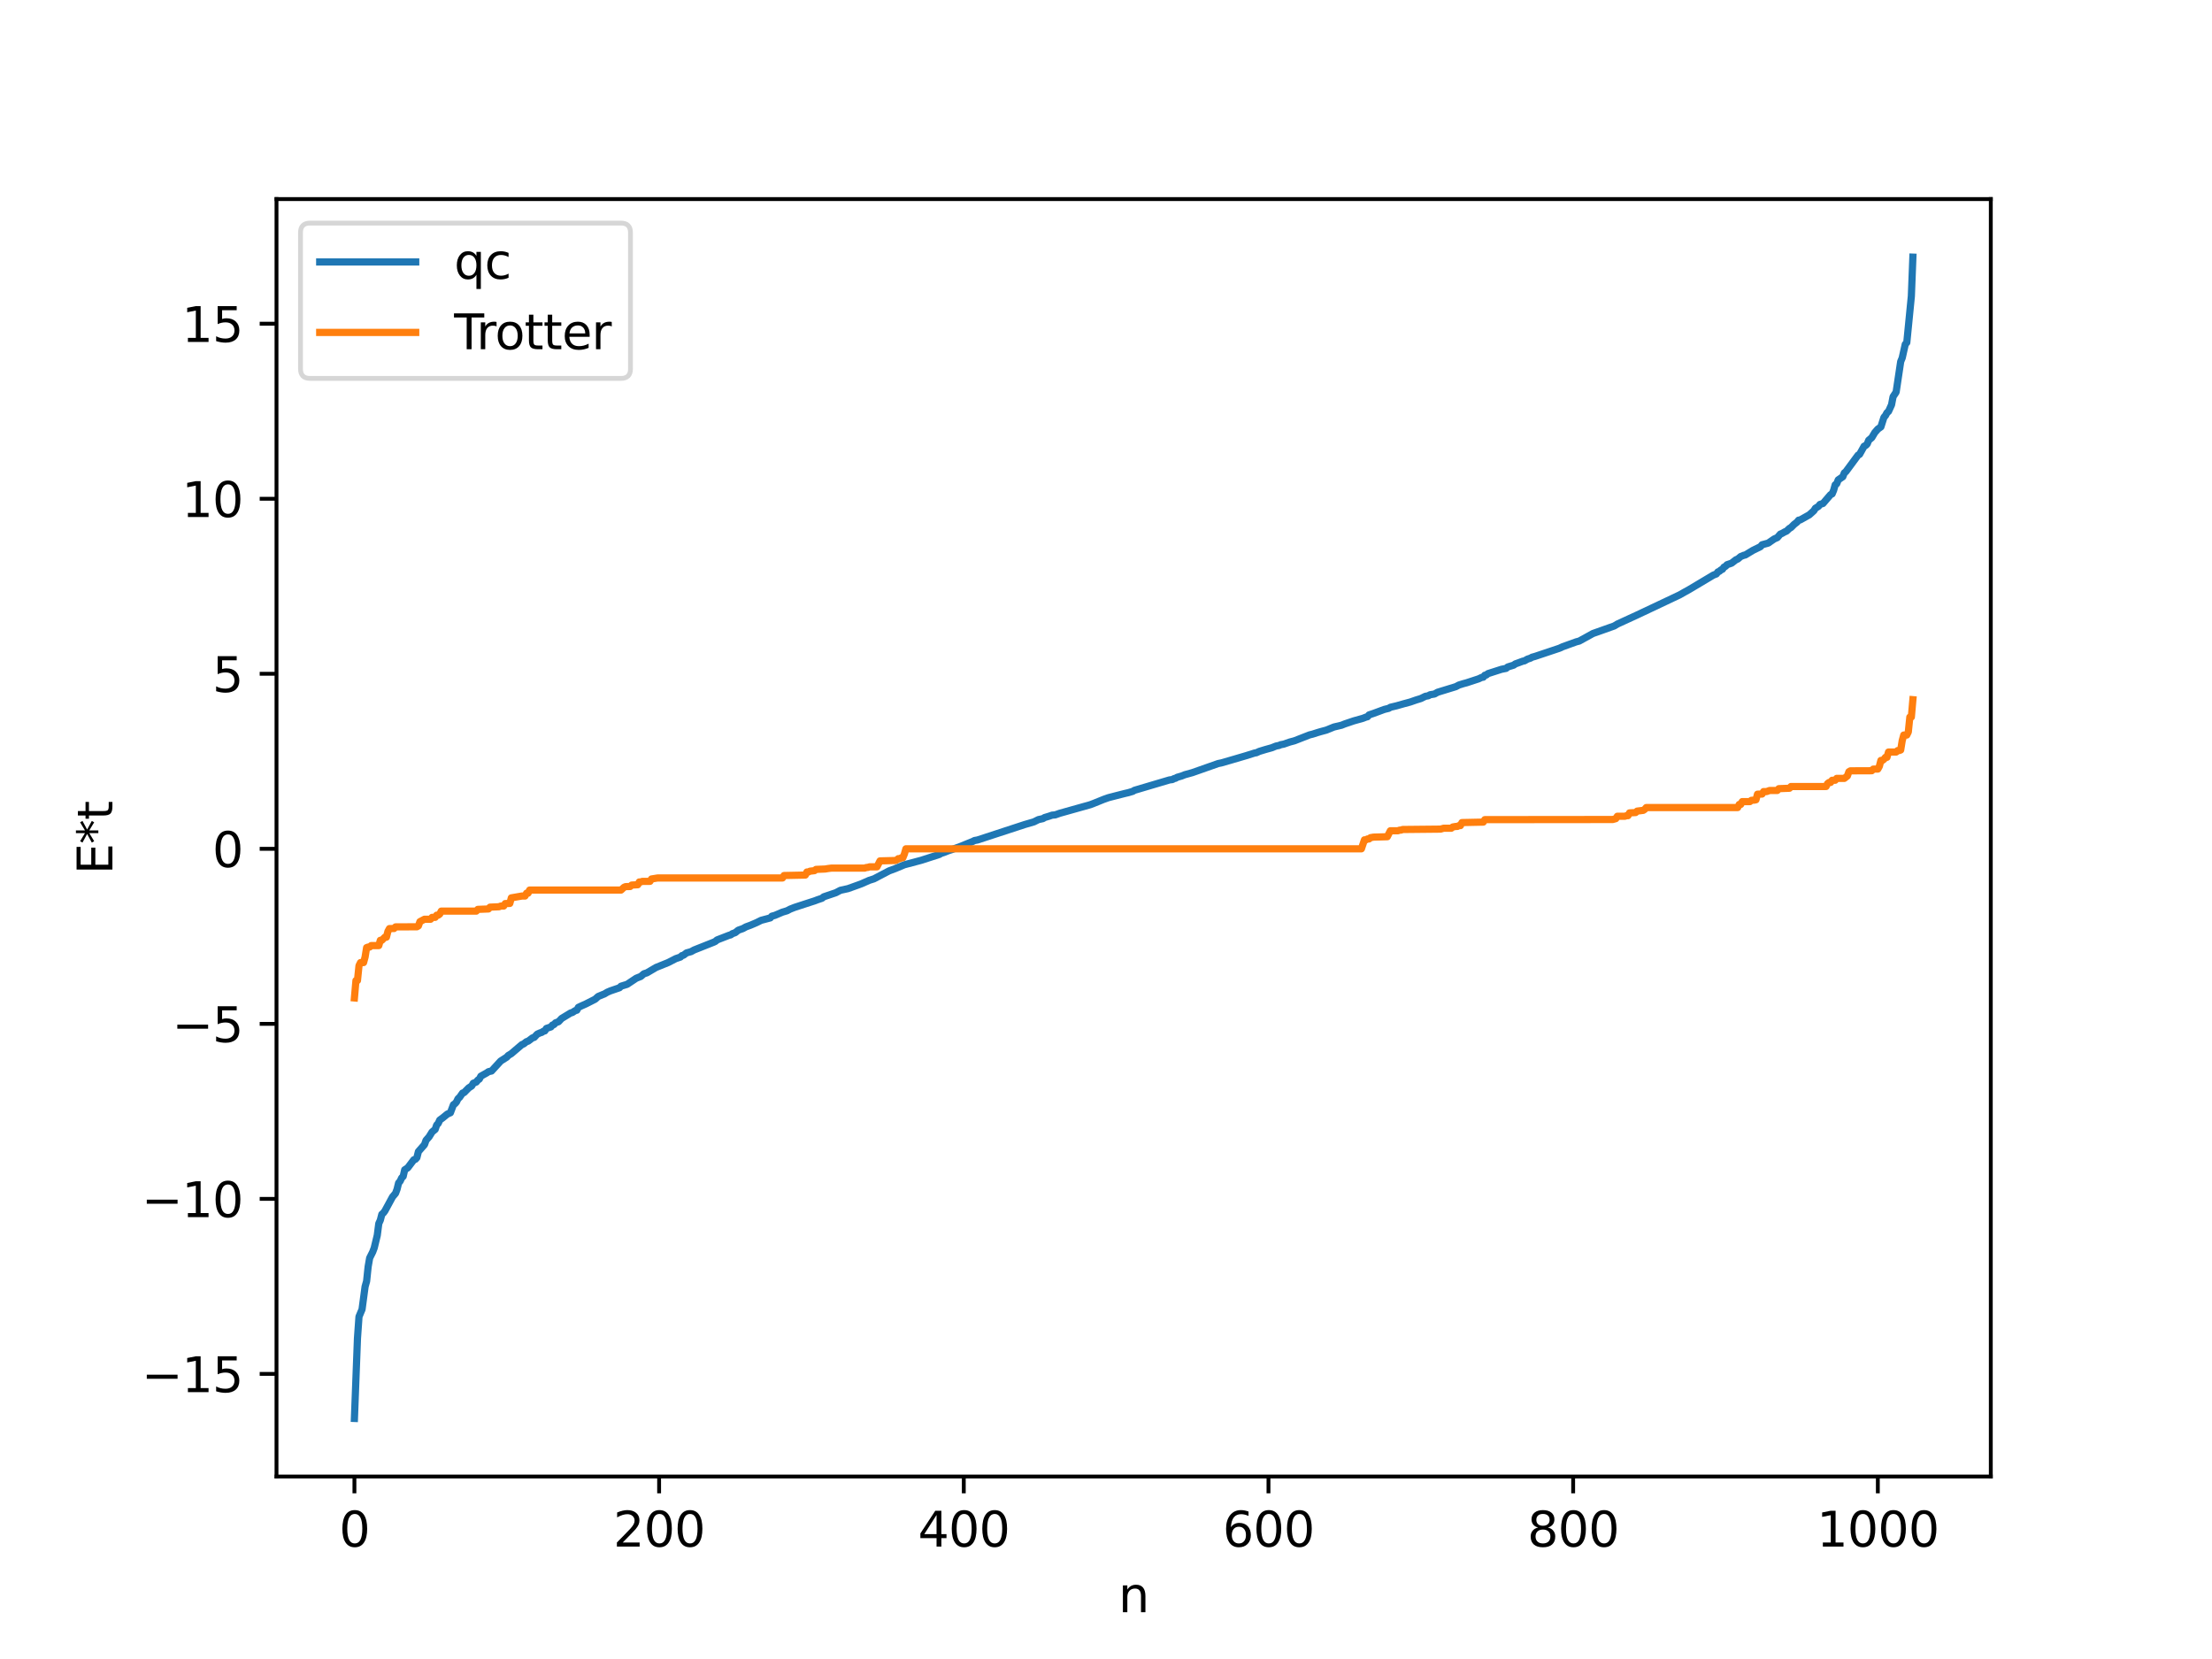 <?xml version="1.0" encoding="utf-8" standalone="no"?>
<!DOCTYPE svg PUBLIC "-//W3C//DTD SVG 1.1//EN"
  "http://www.w3.org/Graphics/SVG/1.1/DTD/svg11.dtd">
<svg xmlns:xlink="http://www.w3.org/1999/xlink" width="460.8pt" height="345.6pt" viewBox="0 0 460.8 345.6" xmlns="http://www.w3.org/2000/svg" version="1.1">
 <defs>
  <style type="text/css">*{stroke-linejoin: round; stroke-linecap: butt}</style>
 </defs>
 <g id="figure_1">
  <g id="patch_1">
   <path d="M 0 345.6 
L 460.8 345.6 
L 460.8 0 
L 0 0 
z
" style="fill: #ffffff"/>
  </g>
  <g id="axes_1">
   <g id="patch_2">
    <path d="M 57.6 307.584 
L 414.72 307.584 
L 414.72 41.472 
L 57.6 41.472 
z
" style="fill: #ffffff"/>
   </g>
   <g id="matplotlib.axis_1">
    <g id="xtick_1">
     <g id="line2d_1">
      <defs>
       <path id="mf79b1bdba8" d="M 0 0 
L 0 3.5 
" style="stroke: #000000; stroke-width: 0.8"/>
      </defs>
      <g>
       <use xlink:href="#mf79b1bdba8" x="73.833" y="307.584" style="stroke: #000000; stroke-width: 0.8"/>
      </g>
     </g>
     <g id="text_1">
      <!-- 0 -->
      <g transform="translate(70.651 322.182) scale(0.1 -0.1)">
       <defs>
        <path id="DejaVuSans-30" d="M 2034 4250 
Q 1547 4250 1301 3770 
Q 1056 3291 1056 2328 
Q 1056 1369 1301 889 
Q 1547 409 2034 409 
Q 2525 409 2770 889 
Q 3016 1369 3016 2328 
Q 3016 3291 2770 3770 
Q 2525 4250 2034 4250 
z
M 2034 4750 
Q 2819 4750 3233 4129 
Q 3647 3509 3647 2328 
Q 3647 1150 3233 529 
Q 2819 -91 2034 -91 
Q 1250 -91 836 529 
Q 422 1150 422 2328 
Q 422 3509 836 4129 
Q 1250 4750 2034 4750 
z
" transform="scale(0.016)"/>
       </defs>
       <use xlink:href="#DejaVuSans-30"/>
      </g>
     </g>
    </g>
    <g id="xtick_2">
     <g id="line2d_2">
      <g>
       <use xlink:href="#mf79b1bdba8" x="137.304" y="307.584" style="stroke: #000000; stroke-width: 0.8"/>
      </g>
     </g>
     <g id="text_2">
      <!-- 200 -->
      <g transform="translate(127.76 322.182) scale(0.1 -0.1)">
       <defs>
        <path id="DejaVuSans-32" d="M 1228 531 
L 3431 531 
L 3431 0 
L 469 0 
L 469 531 
Q 828 903 1448 1529 
Q 2069 2156 2228 2338 
Q 2531 2678 2651 2914 
Q 2772 3150 2772 3378 
Q 2772 3750 2511 3984 
Q 2250 4219 1831 4219 
Q 1534 4219 1204 4116 
Q 875 4013 500 3803 
L 500 4441 
Q 881 4594 1212 4672 
Q 1544 4750 1819 4750 
Q 2544 4750 2975 4387 
Q 3406 4025 3406 3419 
Q 3406 3131 3298 2873 
Q 3191 2616 2906 2266 
Q 2828 2175 2409 1742 
Q 1991 1309 1228 531 
z
" transform="scale(0.016)"/>
       </defs>
       <use xlink:href="#DejaVuSans-32"/>
       <use xlink:href="#DejaVuSans-30" x="63.623"/>
       <use xlink:href="#DejaVuSans-30" x="127.246"/>
      </g>
     </g>
    </g>
    <g id="xtick_3">
     <g id="line2d_3">
      <g>
       <use xlink:href="#mf79b1bdba8" x="200.775" y="307.584" style="stroke: #000000; stroke-width: 0.8"/>
      </g>
     </g>
     <g id="text_3">
      <!-- 400 -->
      <g transform="translate(191.231 322.182) scale(0.1 -0.1)">
       <defs>
        <path id="DejaVuSans-34" d="M 2419 4116 
L 825 1625 
L 2419 1625 
L 2419 4116 
z
M 2253 4666 
L 3047 4666 
L 3047 1625 
L 3713 1625 
L 3713 1100 
L 3047 1100 
L 3047 0 
L 2419 0 
L 2419 1100 
L 313 1100 
L 313 1709 
L 2253 4666 
z
" transform="scale(0.016)"/>
       </defs>
       <use xlink:href="#DejaVuSans-34"/>
       <use xlink:href="#DejaVuSans-30" x="63.623"/>
       <use xlink:href="#DejaVuSans-30" x="127.246"/>
      </g>
     </g>
    </g>
    <g id="xtick_4">
     <g id="line2d_4">
      <g>
       <use xlink:href="#mf79b1bdba8" x="264.246" y="307.584" style="stroke: #000000; stroke-width: 0.8"/>
      </g>
     </g>
     <g id="text_4">
      <!-- 600 -->
      <g transform="translate(254.702 322.182) scale(0.1 -0.1)">
       <defs>
        <path id="DejaVuSans-36" d="M 2113 2584 
Q 1688 2584 1439 2293 
Q 1191 2003 1191 1497 
Q 1191 994 1439 701 
Q 1688 409 2113 409 
Q 2538 409 2786 701 
Q 3034 994 3034 1497 
Q 3034 2003 2786 2293 
Q 2538 2584 2113 2584 
z
M 3366 4563 
L 3366 3988 
Q 3128 4100 2886 4159 
Q 2644 4219 2406 4219 
Q 1781 4219 1451 3797 
Q 1122 3375 1075 2522 
Q 1259 2794 1537 2939 
Q 1816 3084 2150 3084 
Q 2853 3084 3261 2657 
Q 3669 2231 3669 1497 
Q 3669 778 3244 343 
Q 2819 -91 2113 -91 
Q 1303 -91 875 529 
Q 447 1150 447 2328 
Q 447 3434 972 4092 
Q 1497 4750 2381 4750 
Q 2619 4750 2861 4703 
Q 3103 4656 3366 4563 
z
" transform="scale(0.016)"/>
       </defs>
       <use xlink:href="#DejaVuSans-36"/>
       <use xlink:href="#DejaVuSans-30" x="63.623"/>
       <use xlink:href="#DejaVuSans-30" x="127.246"/>
      </g>
     </g>
    </g>
    <g id="xtick_5">
     <g id="line2d_5">
      <g>
       <use xlink:href="#mf79b1bdba8" x="327.717" y="307.584" style="stroke: #000000; stroke-width: 0.8"/>
      </g>
     </g>
     <g id="text_5">
      <!-- 800 -->
      <g transform="translate(318.173 322.182) scale(0.1 -0.1)">
       <defs>
        <path id="DejaVuSans-38" d="M 2034 2216 
Q 1584 2216 1326 1975 
Q 1069 1734 1069 1313 
Q 1069 891 1326 650 
Q 1584 409 2034 409 
Q 2484 409 2743 651 
Q 3003 894 3003 1313 
Q 3003 1734 2745 1975 
Q 2488 2216 2034 2216 
z
M 1403 2484 
Q 997 2584 770 2862 
Q 544 3141 544 3541 
Q 544 4100 942 4425 
Q 1341 4750 2034 4750 
Q 2731 4750 3128 4425 
Q 3525 4100 3525 3541 
Q 3525 3141 3298 2862 
Q 3072 2584 2669 2484 
Q 3125 2378 3379 2068 
Q 3634 1759 3634 1313 
Q 3634 634 3220 271 
Q 2806 -91 2034 -91 
Q 1263 -91 848 271 
Q 434 634 434 1313 
Q 434 1759 690 2068 
Q 947 2378 1403 2484 
z
M 1172 3481 
Q 1172 3119 1398 2916 
Q 1625 2713 2034 2713 
Q 2441 2713 2670 2916 
Q 2900 3119 2900 3481 
Q 2900 3844 2670 4047 
Q 2441 4250 2034 4250 
Q 1625 4250 1398 4047 
Q 1172 3844 1172 3481 
z
" transform="scale(0.016)"/>
       </defs>
       <use xlink:href="#DejaVuSans-38"/>
       <use xlink:href="#DejaVuSans-30" x="63.623"/>
       <use xlink:href="#DejaVuSans-30" x="127.246"/>
      </g>
     </g>
    </g>
    <g id="xtick_6">
     <g id="line2d_6">
      <g>
       <use xlink:href="#mf79b1bdba8" x="391.188" y="307.584" style="stroke: #000000; stroke-width: 0.8"/>
      </g>
     </g>
     <g id="text_6">
      <!-- 1000 -->
      <g transform="translate(378.463 322.182) scale(0.1 -0.1)">
       <defs>
        <path id="DejaVuSans-31" d="M 794 531 
L 1825 531 
L 1825 4091 
L 703 3866 
L 703 4441 
L 1819 4666 
L 2450 4666 
L 2450 531 
L 3481 531 
L 3481 0 
L 794 0 
L 794 531 
z
" transform="scale(0.016)"/>
       </defs>
       <use xlink:href="#DejaVuSans-31"/>
       <use xlink:href="#DejaVuSans-30" x="63.623"/>
       <use xlink:href="#DejaVuSans-30" x="127.246"/>
       <use xlink:href="#DejaVuSans-30" x="190.869"/>
      </g>
     </g>
    </g>
    <g id="text_7">
     <!-- n -->
     <g transform="translate(232.991 335.861) scale(0.1 -0.1)">
      <defs>
       <path id="DejaVuSans-6e" d="M 3513 2113 
L 3513 0 
L 2938 0 
L 2938 2094 
Q 2938 2591 2744 2837 
Q 2550 3084 2163 3084 
Q 1697 3084 1428 2787 
Q 1159 2491 1159 1978 
L 1159 0 
L 581 0 
L 581 3500 
L 1159 3500 
L 1159 2956 
Q 1366 3272 1645 3428 
Q 1925 3584 2291 3584 
Q 2894 3584 3203 3211 
Q 3513 2838 3513 2113 
z
" transform="scale(0.016)"/>
      </defs>
      <use xlink:href="#DejaVuSans-6e"/>
     </g>
    </g>
   </g>
   <g id="matplotlib.axis_2">
    <g id="ytick_1">
     <g id="line2d_7">
      <defs>
       <path id="m2a1a5f2783" d="M 0 0 
L -3.5 0 
" style="stroke: #000000; stroke-width: 0.8"/>
      </defs>
      <g>
       <use xlink:href="#m2a1a5f2783" x="57.6" y="286.21" style="stroke: #000000; stroke-width: 0.8"/>
      </g>
     </g>
     <g id="text_8">
      <!-- −15 -->
      <g transform="translate(29.495 290.009) scale(0.1 -0.1)">
       <defs>
        <path id="DejaVuSans-2212" d="M 678 2272 
L 4684 2272 
L 4684 1741 
L 678 1741 
L 678 2272 
z
" transform="scale(0.016)"/>
        <path id="DejaVuSans-35" d="M 691 4666 
L 3169 4666 
L 3169 4134 
L 1269 4134 
L 1269 2991 
Q 1406 3038 1543 3061 
Q 1681 3084 1819 3084 
Q 2600 3084 3056 2656 
Q 3513 2228 3513 1497 
Q 3513 744 3044 326 
Q 2575 -91 1722 -91 
Q 1428 -91 1123 -41 
Q 819 9 494 109 
L 494 744 
Q 775 591 1075 516 
Q 1375 441 1709 441 
Q 2250 441 2565 725 
Q 2881 1009 2881 1497 
Q 2881 1984 2565 2268 
Q 2250 2553 1709 2553 
Q 1456 2553 1204 2497 
Q 953 2441 691 2322 
L 691 4666 
z
" transform="scale(0.016)"/>
       </defs>
       <use xlink:href="#DejaVuSans-2212"/>
       <use xlink:href="#DejaVuSans-31" x="83.789"/>
       <use xlink:href="#DejaVuSans-35" x="147.412"/>
      </g>
     </g>
    </g>
    <g id="ytick_2">
     <g id="line2d_8">
      <g>
       <use xlink:href="#m2a1a5f2783" x="57.6" y="249.748" style="stroke: #000000; stroke-width: 0.8"/>
      </g>
     </g>
     <g id="text_9">
      <!-- −10 -->
      <g transform="translate(29.495 253.547) scale(0.1 -0.1)">
       <use xlink:href="#DejaVuSans-2212"/>
       <use xlink:href="#DejaVuSans-31" x="83.789"/>
       <use xlink:href="#DejaVuSans-30" x="147.412"/>
      </g>
     </g>
    </g>
    <g id="ytick_3">
     <g id="line2d_9">
      <g>
       <use xlink:href="#m2a1a5f2783" x="57.6" y="213.285" style="stroke: #000000; stroke-width: 0.8"/>
      </g>
     </g>
     <g id="text_10">
      <!-- −5 -->
      <g transform="translate(35.858 217.084) scale(0.1 -0.1)">
       <use xlink:href="#DejaVuSans-2212"/>
       <use xlink:href="#DejaVuSans-35" x="83.789"/>
      </g>
     </g>
    </g>
    <g id="ytick_4">
     <g id="line2d_10">
      <g>
       <use xlink:href="#m2a1a5f2783" x="57.6" y="176.823" style="stroke: #000000; stroke-width: 0.8"/>
      </g>
     </g>
     <g id="text_11">
      <!-- 0 -->
      <g transform="translate(44.237 180.622) scale(0.1 -0.1)">
       <use xlink:href="#DejaVuSans-30"/>
      </g>
     </g>
    </g>
    <g id="ytick_5">
     <g id="line2d_11">
      <g>
       <use xlink:href="#m2a1a5f2783" x="57.6" y="140.361" style="stroke: #000000; stroke-width: 0.8"/>
      </g>
     </g>
     <g id="text_12">
      <!-- 5 -->
      <g transform="translate(44.237 144.16) scale(0.1 -0.1)">
       <use xlink:href="#DejaVuSans-35"/>
      </g>
     </g>
    </g>
    <g id="ytick_6">
     <g id="line2d_12">
      <g>
       <use xlink:href="#m2a1a5f2783" x="57.6" y="103.898" style="stroke: #000000; stroke-width: 0.8"/>
      </g>
     </g>
     <g id="text_13">
      <!-- 10 -->
      <g transform="translate(37.875 107.698) scale(0.1 -0.1)">
       <use xlink:href="#DejaVuSans-31"/>
       <use xlink:href="#DejaVuSans-30" x="63.623"/>
      </g>
     </g>
    </g>
    <g id="ytick_7">
     <g id="line2d_13">
      <g>
       <use xlink:href="#m2a1a5f2783" x="57.6" y="67.436" style="stroke: #000000; stroke-width: 0.8"/>
      </g>
     </g>
     <g id="text_14">
      <!-- 15 -->
      <g transform="translate(37.875 71.235) scale(0.1 -0.1)">
       <use xlink:href="#DejaVuSans-31"/>
       <use xlink:href="#DejaVuSans-35" x="63.623"/>
      </g>
     </g>
    </g>
    <g id="text_15">
     <!-- E*t -->
     <g transform="translate(23.416 182.148) rotate(-90) scale(0.1 -0.1)">
      <defs>
       <path id="DejaVuSans-45" d="M 628 4666 
L 3578 4666 
L 3578 4134 
L 1259 4134 
L 1259 2753 
L 3481 2753 
L 3481 2222 
L 1259 2222 
L 1259 531 
L 3634 531 
L 3634 0 
L 628 0 
L 628 4666 
z
" transform="scale(0.016)"/>
       <path id="DejaVuSans-2a" d="M 3009 3897 
L 1888 3291 
L 3009 2681 
L 2828 2375 
L 1778 3009 
L 1778 1831 
L 1422 1831 
L 1422 3009 
L 372 2375 
L 191 2681 
L 1313 3291 
L 191 3897 
L 372 4206 
L 1422 3572 
L 1422 4750 
L 1778 4750 
L 1778 3572 
L 2828 4206 
L 3009 3897 
z
" transform="scale(0.016)"/>
       <path id="DejaVuSans-74" d="M 1172 4494 
L 1172 3500 
L 2356 3500 
L 2356 3053 
L 1172 3053 
L 1172 1153 
Q 1172 725 1289 603 
Q 1406 481 1766 481 
L 2356 481 
L 2356 0 
L 1766 0 
Q 1100 0 847 248 
Q 594 497 594 1153 
L 594 3053 
L 172 3053 
L 172 3500 
L 594 3500 
L 594 4494 
L 1172 4494 
z
" transform="scale(0.016)"/>
      </defs>
      <use xlink:href="#DejaVuSans-45"/>
      <use xlink:href="#DejaVuSans-2a" x="63.184"/>
      <use xlink:href="#DejaVuSans-74" x="113.184"/>
     </g>
    </g>
   </g>
   <g id="line2d_14">
    <path d="M 73.833 295.488 
L 74.467 278.792 
L 74.785 274.281 
L 75.42 272.77 
L 76.054 268.027 
L 76.372 266.899 
L 76.689 263.887 
L 77.006 262.066 
L 77.641 260.802 
L 77.958 259.958 
L 78.593 257.328 
L 78.91 254.882 
L 79.228 254.181 
L 79.545 252.955 
L 79.862 252.688 
L 80.18 252.262 
L 81.767 249.333 
L 82.401 248.585 
L 82.719 247.723 
L 83.036 246.432 
L 83.353 246.066 
L 83.671 245.381 
L 83.988 245.071 
L 84.305 243.691 
L 84.94 243.281 
L 86.21 241.598 
L 86.527 241.507 
L 86.844 241.154 
L 87.162 239.894 
L 88.431 238.445 
L 88.748 237.546 
L 89.383 236.824 
L 90.018 235.8 
L 90.653 235.278 
L 90.97 234.355 
L 91.287 234.03 
L 91.605 233.327 
L 92.239 232.862 
L 92.874 232.341 
L 93.191 232.086 
L 93.826 231.809 
L 94.461 230.129 
L 94.778 229.917 
L 95.096 229.555 
L 95.413 228.88 
L 95.73 228.607 
L 96.365 227.7 
L 96.682 227.599 
L 97.634 226.634 
L 98.269 226.217 
L 98.586 225.663 
L 99.221 225.409 
L 99.539 225 
L 99.856 224.792 
L 100.173 224.189 
L 101.443 223.479 
L 101.76 223.245 
L 102.395 223.112 
L 104.299 221.034 
L 105.568 220.226 
L 105.886 219.871 
L 106.52 219.489 
L 108.742 217.593 
L 109.059 217.485 
L 109.694 216.986 
L 110.011 216.906 
L 110.963 216.182 
L 111.281 216.114 
L 111.915 215.431 
L 112.55 215.152 
L 112.867 215.064 
L 113.185 214.833 
L 113.502 214.754 
L 113.82 214.246 
L 114.772 213.924 
L 115.089 213.533 
L 115.406 213.433 
L 115.724 213.075 
L 116.358 212.838 
L 116.993 212.166 
L 118.897 211.008 
L 119.215 210.935 
L 119.849 210.521 
L 120.167 210.446 
L 120.484 209.853 
L 121.119 209.551 
L 122.071 209.124 
L 123.975 208.156 
L 124.61 207.587 
L 125.562 207.188 
L 125.879 207.073 
L 126.514 206.692 
L 127.148 206.419 
L 129.053 205.766 
L 129.37 205.445 
L 130.639 205.054 
L 132.543 203.786 
L 133.496 203.409 
L 134.13 202.856 
L 134.765 202.66 
L 136.669 201.538 
L 139.208 200.511 
L 140.795 199.695 
L 141.747 199.372 
L 142.064 199.064 
L 142.381 198.995 
L 143.016 198.505 
L 143.968 198.24 
L 144.603 197.892 
L 148.729 196.255 
L 149.046 196.098 
L 149.363 195.811 
L 151.902 194.826 
L 152.22 194.757 
L 152.537 194.513 
L 153.172 194.284 
L 153.806 193.774 
L 154.758 193.439 
L 155.393 193.086 
L 156.345 192.738 
L 157.615 192.193 
L 158.567 191.719 
L 160.471 191.213 
L 160.788 190.859 
L 161.423 190.688 
L 163.01 190.011 
L 163.962 189.727 
L 164.596 189.39 
L 165.548 189.016 
L 168.722 187.983 
L 169.674 187.678 
L 170.309 187.437 
L 171.261 187.116 
L 171.578 186.828 
L 174.117 185.971 
L 175.069 185.467 
L 176.656 185.117 
L 178.877 184.32 
L 179.512 184.08 
L 181.099 183.381 
L 182.051 183.081 
L 185.224 181.415 
L 186.494 180.943 
L 188.398 180.145 
L 191.889 179.219 
L 195.697 177.993 
L 196.015 177.787 
L 196.649 177.582 
L 197.601 177.206 
L 198.236 177.001 
L 199.188 176.652 
L 199.823 176.429 
L 202.679 175.271 
L 202.996 175.099 
L 203.631 174.986 
L 213.469 171.766 
L 215.373 171.212 
L 216.325 170.738 
L 217.277 170.529 
L 217.595 170.316 
L 218.547 170.027 
L 219.181 169.808 
L 219.816 169.756 
L 220.768 169.419 
L 227.115 167.637 
L 227.75 167.398 
L 229.972 166.499 
L 230.924 166.166 
L 232.51 165.755 
L 234.415 165.273 
L 235.049 165.128 
L 236.001 164.843 
L 236.319 164.639 
L 236.953 164.45 
L 243.618 162.475 
L 244.253 162.391 
L 244.57 162.193 
L 244.887 162.134 
L 245.205 161.931 
L 246.157 161.654 
L 246.791 161.397 
L 248.378 160.958 
L 253.773 159.059 
L 254.408 158.932 
L 256.312 158.383 
L 256.947 158.197 
L 259.486 157.452 
L 261.39 156.858 
L 261.707 156.816 
L 262.342 156.526 
L 263.611 156.141 
L 264.881 155.788 
L 265.833 155.413 
L 266.467 155.288 
L 266.785 155.138 
L 267.42 155.018 
L 268.689 154.578 
L 269.641 154.327 
L 272.815 153.088 
L 273.449 152.933 
L 274.401 152.627 
L 275.036 152.436 
L 276.305 152.092 
L 277.892 151.448 
L 279.479 151.073 
L 280.114 150.814 
L 282.018 150.169 
L 283.922 149.636 
L 284.557 149.385 
L 284.874 149.31 
L 285.191 148.93 
L 286.143 148.61 
L 288.365 147.788 
L 289.317 147.552 
L 289.634 147.339 
L 290.904 147.04 
L 292.491 146.59 
L 293.76 146.251 
L 295.029 145.811 
L 295.981 145.519 
L 296.934 145.053 
L 297.568 144.939 
L 297.886 144.733 
L 298.838 144.574 
L 299.472 144.211 
L 303.281 143.042 
L 303.915 142.706 
L 304.867 142.41 
L 305.502 142.243 
L 308.041 141.41 
L 308.676 141.108 
L 308.993 141.073 
L 309.31 140.665 
L 309.628 140.616 
L 309.945 140.337 
L 312.801 139.42 
L 313.753 139.235 
L 314.071 138.949 
L 315.34 138.556 
L 315.658 138.308 
L 316.292 138.083 
L 317.244 137.727 
L 317.562 137.675 
L 318.196 137.312 
L 318.831 137.102 
L 319.148 136.912 
L 319.783 136.737 
L 324.861 135.038 
L 325.496 134.741 
L 328.352 133.711 
L 328.986 133.545 
L 331.843 131.97 
L 336.286 130.394 
L 336.92 130.006 
L 341.046 128.11 
L 347.076 125.263 
L 349.932 123.909 
L 350.884 123.366 
L 351.836 122.841 
L 356.914 119.813 
L 357.548 119.565 
L 357.866 119.14 
L 358.183 119.017 
L 358.5 118.721 
L 358.818 118.596 
L 359.135 118.136 
L 359.453 117.984 
L 359.77 117.64 
L 360.405 117.425 
L 360.722 117.313 
L 361.674 116.576 
L 361.991 116.474 
L 362.626 115.932 
L 363.261 115.677 
L 363.578 115.612 
L 365.165 114.651 
L 366.752 113.873 
L 367.069 113.483 
L 368.339 113.141 
L 369.608 112.27 
L 370.243 111.996 
L 370.877 111.263 
L 371.195 111.14 
L 371.829 110.782 
L 372.147 110.661 
L 372.781 110.068 
L 373.099 109.891 
L 373.734 109.249 
L 374.368 108.756 
L 374.686 108.362 
L 375.003 108.317 
L 376.907 107.249 
L 377.859 106.394 
L 378.177 105.879 
L 378.811 105.494 
L 379.129 105.084 
L 379.763 104.882 
L 381.35 103.035 
L 381.667 102.885 
L 381.985 102.119 
L 382.302 100.995 
L 382.62 100.771 
L 382.937 99.97 
L 383.889 99.311 
L 384.206 98.513 
L 384.524 98.263 
L 387.062 94.821 
L 387.38 94.654 
L 388.332 92.95 
L 388.649 92.806 
L 388.967 92.496 
L 389.284 91.711 
L 389.919 91.18 
L 390.553 90.11 
L 391.188 89.382 
L 391.823 88.929 
L 392.458 86.933 
L 392.775 86.575 
L 393.092 85.976 
L 393.41 85.711 
L 394.044 84.314 
L 394.362 82.642 
L 394.996 81.687 
L 395.948 75.329 
L 396.266 74.554 
L 396.9 71.72 
L 397.218 71.368 
L 398.17 61.707 
L 398.487 53.568 
L 398.487 53.568 
" clip-path="url(#p34defa32a9)" style="fill: none; stroke: #1f77b4; stroke-width: 1.5; stroke-linecap: square"/>
   </g>
   <g id="line2d_15">
    <path d="M 73.833 207.891 
L 74.15 204.266 
L 74.467 204.266 
L 74.785 201.167 
L 75.102 200.523 
L 75.737 200.523 
L 76.054 199.364 
L 76.372 197.406 
L 76.689 197.286 
L 77.006 197.286 
L 77.324 196.983 
L 78.91 196.983 
L 79.228 195.879 
L 79.545 195.879 
L 80.18 195.232 
L 80.497 195.232 
L 80.815 194.011 
L 81.132 193.437 
L 82.084 193.427 
L 82.401 193.087 
L 86.844 193.067 
L 87.162 192.881 
L 87.479 191.996 
L 88.431 191.494 
L 89.7 191.494 
L 90.018 191.103 
L 90.653 191.103 
L 90.97 190.648 
L 91.287 190.648 
L 91.605 190.411 
L 91.922 189.802 
L 99.221 189.802 
L 99.539 189.439 
L 101.76 189.353 
L 102.077 188.977 
L 103.981 188.892 
L 104.299 188.745 
L 104.934 188.745 
L 105.251 188.229 
L 106.203 188.203 
L 106.52 187.039 
L 108.742 186.656 
L 109.377 186.656 
L 109.694 186.067 
L 110.011 186.067 
L 110.329 185.417 
L 129.37 185.417 
L 130.005 184.835 
L 130.322 184.7 
L 131.274 184.678 
L 131.591 184.376 
L 132.861 184.307 
L 133.178 183.725 
L 133.496 183.725 
L 133.813 183.603 
L 135.4 183.603 
L 135.717 183.107 
L 136.986 182.9 
L 163.01 182.9 
L 163.327 182.385 
L 167.77 182.291 
L 168.087 181.654 
L 168.405 181.654 
L 168.722 181.484 
L 169.674 181.374 
L 169.991 181.111 
L 171.896 181.031 
L 172.53 180.926 
L 173.165 180.847 
L 180.147 180.847 
L 180.464 180.711 
L 180.781 180.711 
L 181.099 180.579 
L 182.686 180.579 
L 183.32 179.34 
L 186.494 179.257 
L 186.811 179.148 
L 187.129 178.876 
L 187.446 178.876 
L 187.763 178.692 
L 188.081 178.692 
L 188.398 177.921 
L 188.715 176.823 
L 283.605 176.823 
L 284.239 174.954 
L 284.557 174.954 
L 284.874 174.77 
L 285.191 174.77 
L 285.509 174.497 
L 286.143 174.389 
L 289 174.306 
L 289.634 173.067 
L 291.221 173.067 
L 291.539 172.934 
L 291.856 172.934 
L 292.173 172.799 
L 300.107 172.72 
L 300.742 172.535 
L 302.329 172.535 
L 302.646 172.272 
L 303.281 172.162 
L 303.598 172.162 
L 303.915 171.992 
L 304.233 171.992 
L 304.55 171.355 
L 308.993 171.261 
L 309.31 170.746 
L 335.968 170.718 
L 336.603 170.539 
L 336.92 170.043 
L 338.507 170.043 
L 338.824 169.921 
L 339.142 169.921 
L 339.459 169.339 
L 340.729 169.27 
L 341.046 168.968 
L 342.315 168.811 
L 342.633 168.598 
L 342.95 168.229 
L 361.991 168.229 
L 362.309 167.579 
L 362.626 167.579 
L 362.943 166.99 
L 364.53 166.99 
L 364.848 166.722 
L 365.482 166.676 
L 365.8 166.607 
L 366.117 165.442 
L 367.069 165.416 
L 367.386 164.9 
L 368.021 164.9 
L 368.656 164.669 
L 370.243 164.669 
L 370.56 164.293 
L 372.781 164.207 
L 373.099 163.844 
L 380.398 163.844 
L 380.715 163.235 
L 381.033 162.998 
L 381.35 162.998 
L 381.667 162.543 
L 382.302 162.543 
L 382.62 162.152 
L 384.206 162.152 
L 384.841 161.65 
L 385.158 160.765 
L 385.476 160.579 
L 389.919 160.559 
L 390.236 160.219 
L 391.188 160.209 
L 391.505 159.634 
L 391.823 158.413 
L 392.14 158.413 
L 392.458 158.166 
L 392.775 157.767 
L 393.092 157.767 
L 393.41 156.662 
L 394.996 156.662 
L 395.314 156.36 
L 395.631 156.36 
L 395.948 156.239 
L 396.266 154.282 
L 396.583 153.123 
L 397.218 153.123 
L 397.535 152.479 
L 397.853 149.38 
L 398.17 149.38 
L 398.487 145.755 
L 398.487 145.755 
" clip-path="url(#p34defa32a9)" style="fill: none; stroke: #ff7f0e; stroke-width: 1.5; stroke-linecap: square"/>
   </g>
   <g id="patch_3">
    <path d="M 57.6 307.584 
L 57.6 41.472 
" style="fill: none; stroke: #000000; stroke-width: 0.8; stroke-linejoin: miter; stroke-linecap: square"/>
   </g>
   <g id="patch_4">
    <path d="M 414.72 307.584 
L 414.72 41.472 
" style="fill: none; stroke: #000000; stroke-width: 0.8; stroke-linejoin: miter; stroke-linecap: square"/>
   </g>
   <g id="patch_5">
    <path d="M 57.6 307.584 
L 414.72 307.584 
" style="fill: none; stroke: #000000; stroke-width: 0.8; stroke-linejoin: miter; stroke-linecap: square"/>
   </g>
   <g id="patch_6">
    <path d="M 57.6 41.472 
L 414.72 41.472 
" style="fill: none; stroke: #000000; stroke-width: 0.8; stroke-linejoin: miter; stroke-linecap: square"/>
   </g>
   <g id="legend_1">
    <g id="patch_7">
     <path d="M 64.6 78.828 
L 129.342 78.828 
Q 131.342 78.828 131.342 76.828 
L 131.342 48.472 
Q 131.342 46.472 129.342 46.472 
L 64.6 46.472 
Q 62.6 46.472 62.6 48.472 
L 62.6 76.828 
Q 62.6 78.828 64.6 78.828 
z
" style="fill: #ffffff; opacity: 0.8; stroke: #cccccc; stroke-linejoin: miter"/>
    </g>
    <g id="line2d_16">
     <path d="M 66.6 54.57 
L 76.6 54.57 
L 86.6 54.57 
" style="fill: none; stroke: #1f77b4; stroke-width: 1.5; stroke-linecap: square"/>
    </g>
    <g id="text_16">
     <!-- qc -->
     <g transform="translate(94.6 58.07) scale(0.1 -0.1)">
      <defs>
       <path id="DejaVuSans-71" d="M 947 1747 
Q 947 1113 1208 752 
Q 1469 391 1925 391 
Q 2381 391 2643 752 
Q 2906 1113 2906 1747 
Q 2906 2381 2643 2742 
Q 2381 3103 1925 3103 
Q 1469 3103 1208 2742 
Q 947 2381 947 1747 
z
M 2906 525 
Q 2725 213 2448 61 
Q 2172 -91 1784 -91 
Q 1150 -91 751 415 
Q 353 922 353 1747 
Q 353 2572 751 3078 
Q 1150 3584 1784 3584 
Q 2172 3584 2448 3432 
Q 2725 3281 2906 2969 
L 2906 3500 
L 3481 3500 
L 3481 -1331 
L 2906 -1331 
L 2906 525 
z
" transform="scale(0.016)"/>
       <path id="DejaVuSans-63" d="M 3122 3366 
L 3122 2828 
Q 2878 2963 2633 3030 
Q 2388 3097 2138 3097 
Q 1578 3097 1268 2742 
Q 959 2388 959 1747 
Q 959 1106 1268 751 
Q 1578 397 2138 397 
Q 2388 397 2633 464 
Q 2878 531 3122 666 
L 3122 134 
Q 2881 22 2623 -34 
Q 2366 -91 2075 -91 
Q 1284 -91 818 406 
Q 353 903 353 1747 
Q 353 2603 823 3093 
Q 1294 3584 2113 3584 
Q 2378 3584 2631 3529 
Q 2884 3475 3122 3366 
z
" transform="scale(0.016)"/>
      </defs>
      <use xlink:href="#DejaVuSans-71"/>
      <use xlink:href="#DejaVuSans-63" x="63.477"/>
     </g>
    </g>
    <g id="line2d_17">
     <path d="M 66.6 69.249 
L 76.6 69.249 
L 86.6 69.249 
" style="fill: none; stroke: #ff7f0e; stroke-width: 1.5; stroke-linecap: square"/>
    </g>
    <g id="text_17">
     <!-- Trotter -->
     <g transform="translate(94.6 72.749) scale(0.1 -0.1)">
      <defs>
       <path id="DejaVuSans-54" d="M -19 4666 
L 3928 4666 
L 3928 4134 
L 2272 4134 
L 2272 0 
L 1638 0 
L 1638 4134 
L -19 4134 
L -19 4666 
z
" transform="scale(0.016)"/>
       <path id="DejaVuSans-72" d="M 2631 2963 
Q 2534 3019 2420 3045 
Q 2306 3072 2169 3072 
Q 1681 3072 1420 2755 
Q 1159 2438 1159 1844 
L 1159 0 
L 581 0 
L 581 3500 
L 1159 3500 
L 1159 2956 
Q 1341 3275 1631 3429 
Q 1922 3584 2338 3584 
Q 2397 3584 2469 3576 
Q 2541 3569 2628 3553 
L 2631 2963 
z
" transform="scale(0.016)"/>
       <path id="DejaVuSans-6f" d="M 1959 3097 
Q 1497 3097 1228 2736 
Q 959 2375 959 1747 
Q 959 1119 1226 758 
Q 1494 397 1959 397 
Q 2419 397 2687 759 
Q 2956 1122 2956 1747 
Q 2956 2369 2687 2733 
Q 2419 3097 1959 3097 
z
M 1959 3584 
Q 2709 3584 3137 3096 
Q 3566 2609 3566 1747 
Q 3566 888 3137 398 
Q 2709 -91 1959 -91 
Q 1206 -91 779 398 
Q 353 888 353 1747 
Q 353 2609 779 3096 
Q 1206 3584 1959 3584 
z
" transform="scale(0.016)"/>
       <path id="DejaVuSans-65" d="M 3597 1894 
L 3597 1613 
L 953 1613 
Q 991 1019 1311 708 
Q 1631 397 2203 397 
Q 2534 397 2845 478 
Q 3156 559 3463 722 
L 3463 178 
Q 3153 47 2828 -22 
Q 2503 -91 2169 -91 
Q 1331 -91 842 396 
Q 353 884 353 1716 
Q 353 2575 817 3079 
Q 1281 3584 2069 3584 
Q 2775 3584 3186 3129 
Q 3597 2675 3597 1894 
z
M 3022 2063 
Q 3016 2534 2758 2815 
Q 2500 3097 2075 3097 
Q 1594 3097 1305 2825 
Q 1016 2553 972 2059 
L 3022 2063 
z
" transform="scale(0.016)"/>
      </defs>
      <use xlink:href="#DejaVuSans-54"/>
      <use xlink:href="#DejaVuSans-72" x="46.334"/>
      <use xlink:href="#DejaVuSans-6f" x="85.197"/>
      <use xlink:href="#DejaVuSans-74" x="146.379"/>
      <use xlink:href="#DejaVuSans-74" x="185.588"/>
      <use xlink:href="#DejaVuSans-65" x="224.797"/>
      <use xlink:href="#DejaVuSans-72" x="286.32"/>
     </g>
    </g>
   </g>
  </g>
 </g>
 <defs>
  <clipPath id="p34defa32a9">
   <rect x="57.6" y="41.472" width="357.12" height="266.112"/>
  </clipPath>
 </defs>
</svg>
